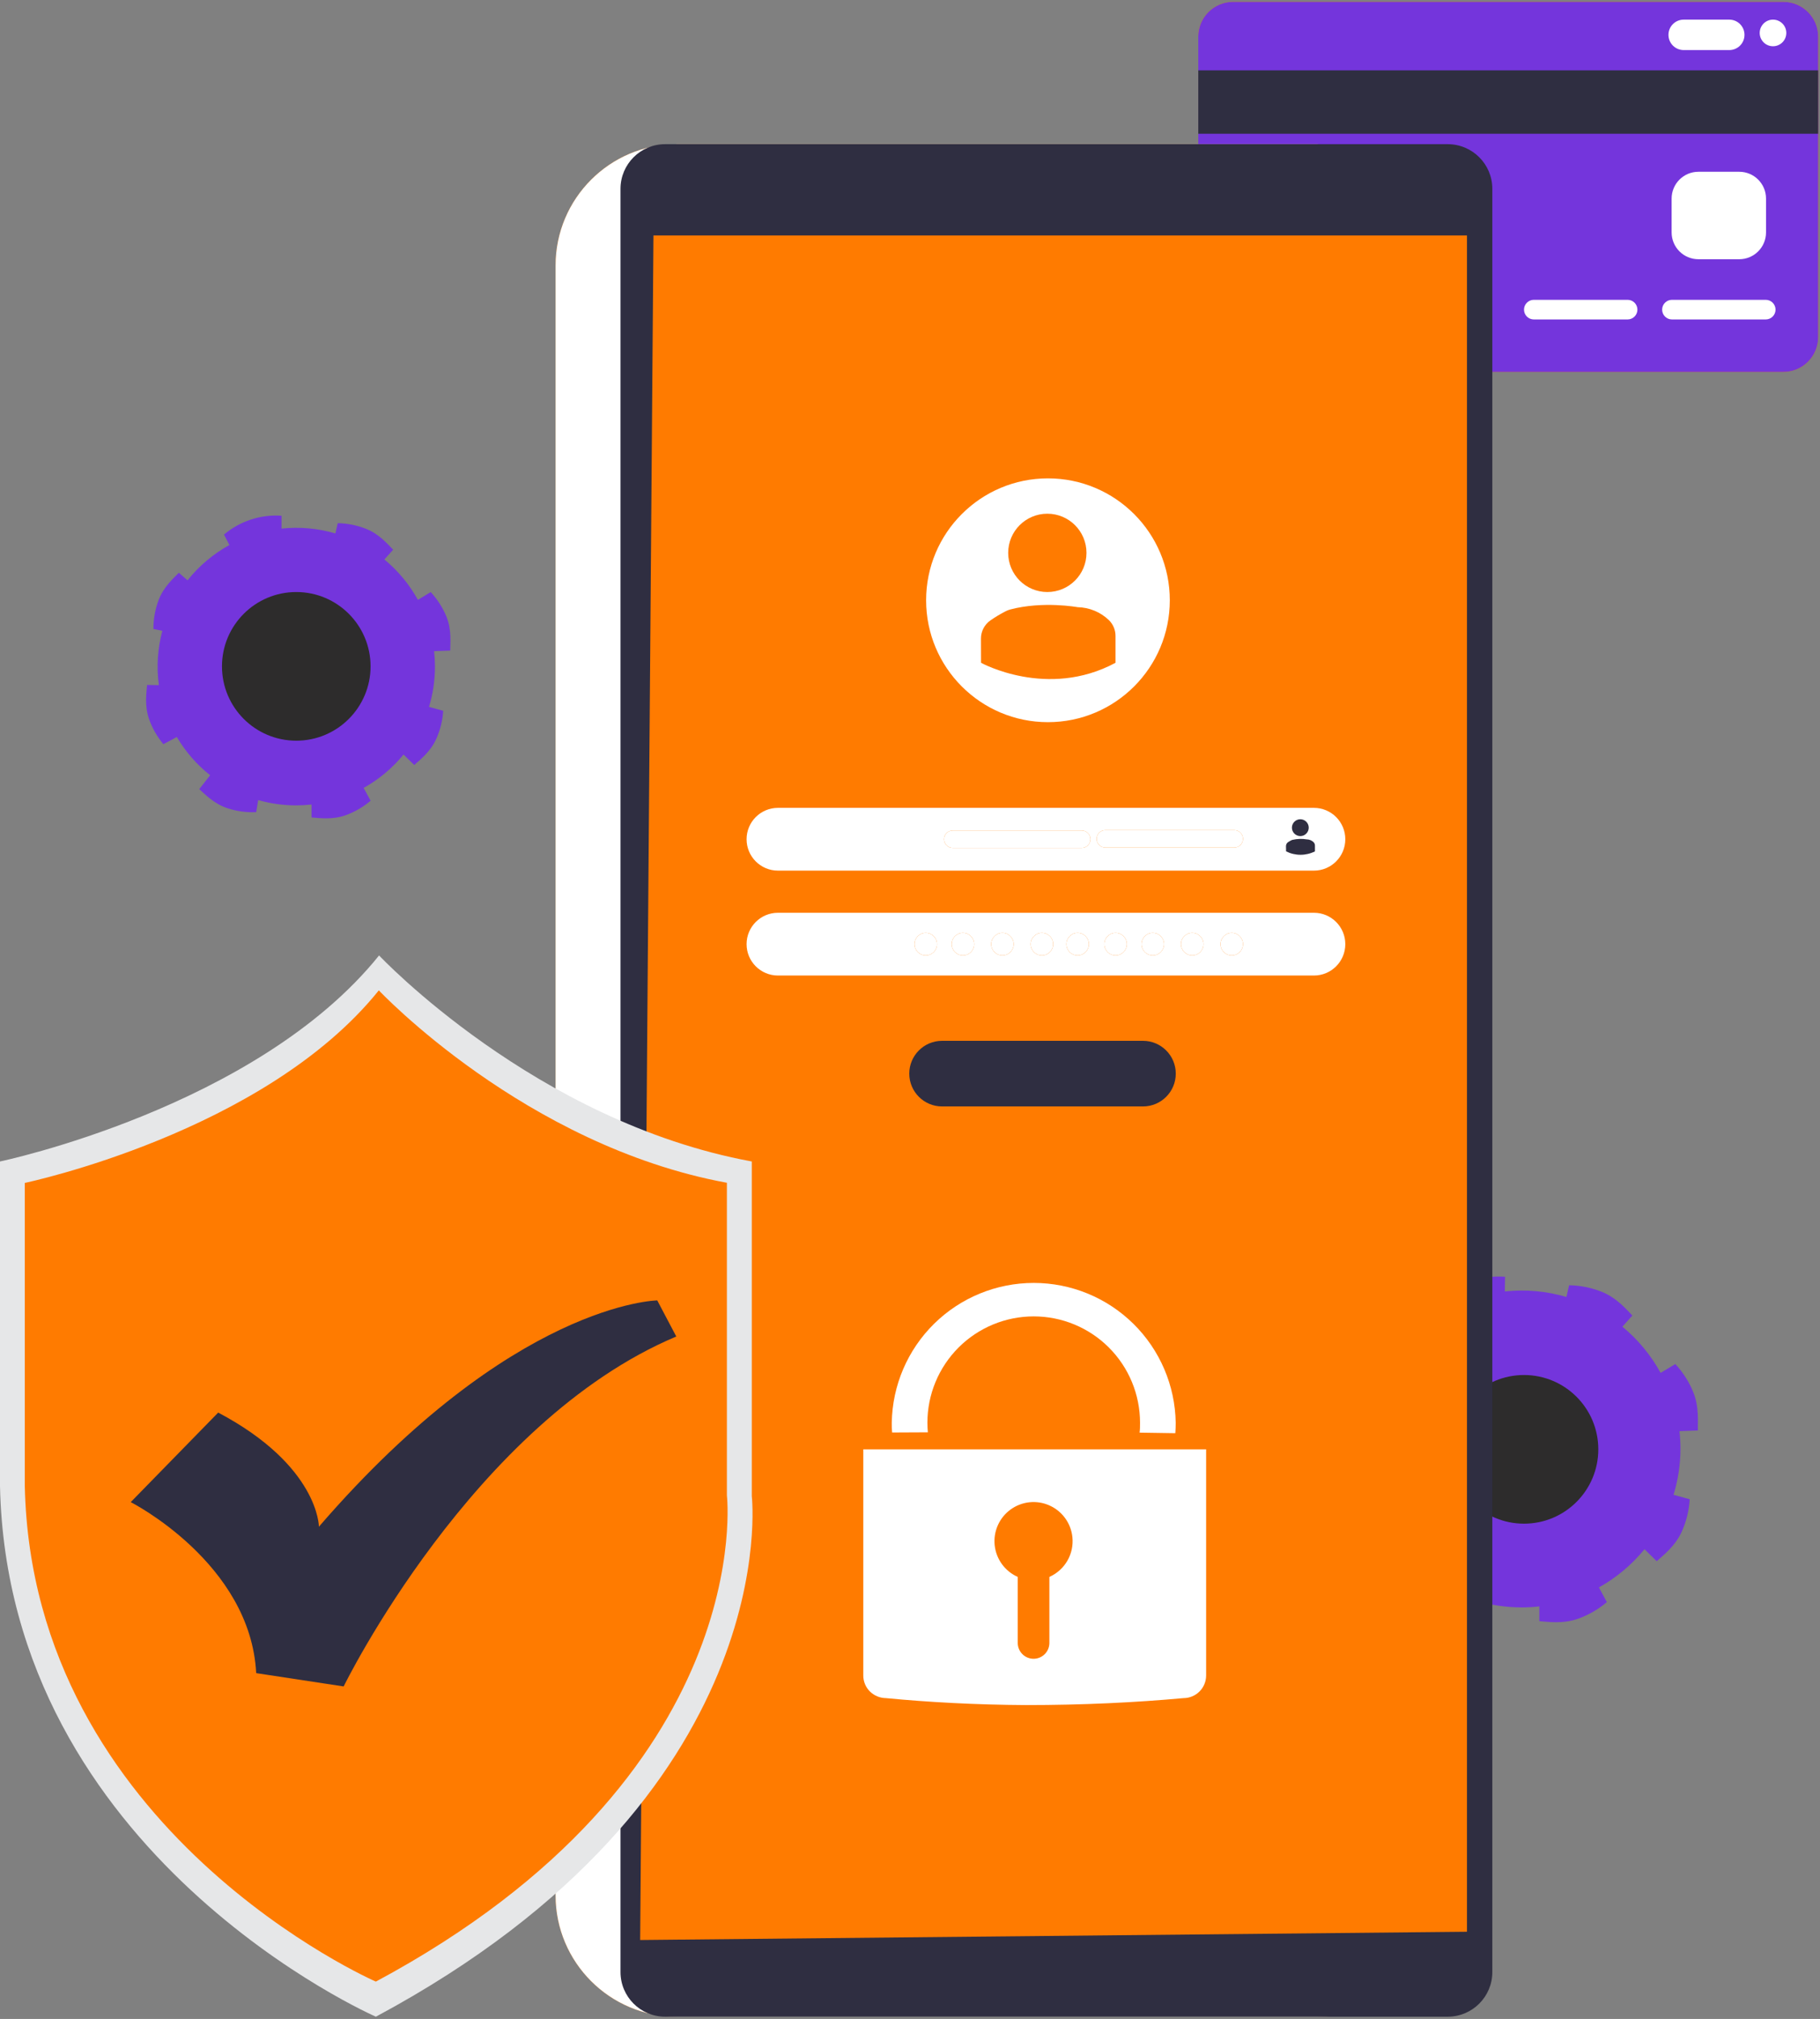 <svg width="524" height="581" viewBox="0 0 524 581" fill="none" xmlns="http://www.w3.org/2000/svg">
<rect x="0" y="0" width="524" height="581" fill="#808080" stroke="none"/>
<path d="M128.51 177.39C127.439 174.807 125.915 172.436 124.01 170.39L120.31 172.62C117.861 168.172 114.589 164.229 110.67 161L113.19 158.19C111.76 156.76 109.27 153.72 105.41 152.19C102.808 151.156 100.04 150.604 97.24 150.56L96.56 153.51C91.532 152.03 86.261 151.557 81.05 152.12C81.05 150.88 81.05 149.65 81.05 148.42C75.035 148.001 69.094 149.946 64.49 153.84L66.05 156.84C61.401 159.396 57.305 162.849 54 167L51.49 164.83C50.09 166.29 47.1 168.83 45.65 172.72C44.662 175.368 44.16 178.173 44.17 181L46.74 181.53C45.371 186.625 45.031 191.942 45.74 197.17L42.35 197.11C42.2 199.11 41.54 203 42.91 206.91C43.837 209.553 45.237 212.006 47.04 214.15L50.91 212.09C53.403 216.315 56.654 220.044 60.5 223.09L57.37 227.09C58.88 228.42 61.56 231.31 65.5 232.59C68.163 233.461 70.962 233.84 73.76 233.71L74.33 230.24C77.888 231.254 81.57 231.769 85.27 231.77C86.747 231.768 88.222 231.684 89.69 231.52C89.69 232.76 89.69 234 89.69 235.24C91.69 235.37 95.58 236.01 99.49 234.61C102.126 233.663 104.569 232.247 106.7 230.43L104.7 226.74C109.097 224.291 112.991 221.034 116.18 217.14L119.27 220.14C120.75 218.78 123.9 216.43 125.6 212.64C126.752 210.087 127.43 207.346 127.6 204.55L123.52 203.42C124.656 199.665 125.232 195.763 125.23 191.84C125.228 190.353 125.144 188.868 124.98 187.39L129.62 187.22C129.63 185.13 130.09 181.22 128.51 177.39Z" fill="#7435DC"/>
<path d="M487.48 400.54C486.263 397.585 484.522 394.875 482.34 392.54L478.11 395.08C475.32 389.989 471.587 385.476 467.11 381.78L469.98 378.57C468.36 376.94 465.51 373.46 461.1 371.72C458.123 370.545 454.96 369.915 451.76 369.86L450.99 373.23C445.242 371.542 439.217 371.001 433.26 371.64L433.32 367.41C426.444 366.938 419.655 369.162 414.39 373.61L416.18 377C410.835 379.946 406.133 383.931 402.35 388.72L399.47 386.24C397.88 387.9 394.47 390.82 392.8 395.24C391.685 398.241 391.119 401.418 391.13 404.62L394.06 405.23C393.034 409.069 392.516 413.026 392.52 417C392.523 419.054 392.663 421.105 392.94 423.14L389.06 423.07C388.9 425.37 388.14 429.8 389.71 434.27C390.769 437.29 392.369 440.092 394.43 442.54L398.85 440.19C401.719 445.007 405.448 449.258 409.85 452.73L406.27 457.25C408 458.78 411.06 462.07 415.56 463.54C418.603 464.535 421.802 464.969 425 464.82L425.65 460.82C429.716 461.979 433.922 462.568 438.15 462.57C439.837 462.57 441.524 462.473 443.2 462.28C443.2 463.7 443.2 465.12 443.2 466.53C445.49 466.68 449.93 467.41 454.39 465.81C457.402 464.731 460.194 463.115 462.63 461.04L460.35 456.82C465.377 454.012 469.828 450.28 473.47 445.82L476.99 449.27C478.69 447.72 482.29 445.02 484.23 440.7C485.532 437.777 486.298 434.644 486.49 431.45L481.83 430.16C483.145 425.873 483.819 421.414 483.83 416.93C483.825 415.233 483.728 413.537 483.54 411.85L488.84 411.65C488.76 409.38 489.28 404.92 487.48 400.54Z" fill="#7435DC"/>
<path d="M513.46 0.54H355.01C349.482 0.54 345 5.022 345 10.55V97.02C345 102.548 349.482 107.03 355.01 107.03H513.46C518.988 107.03 523.47 102.548 523.47 97.02V10.55C523.47 5.022 518.988 0.54 513.46 0.54Z" fill="#FF7B00"/>
<path d="M513.46 0.54H355.01C349.482 0.54 345 5.022 345 10.55V97.02C345 102.548 349.482 107.03 355.01 107.03H513.46C518.988 107.03 523.47 102.548 523.47 97.02V10.55C523.47 5.022 518.988 0.54 513.46 0.54Z" fill="#7435DC"/>
<path d="M523.47 20.25H345V38.49H523.47V20.25Z" fill="#2F2E41"/>
<path d="M497.88 5.65H484.75C482.331 5.65 480.37 7.611 480.37 10.03C480.37 12.449 482.331 14.41 484.75 14.41H497.88C500.299 14.41 502.26 12.449 502.26 10.03C502.26 7.611 500.299 5.65 497.88 5.65Z" fill="white"/>
<path d="M510.47 13.31C512.585 13.31 514.3 11.595 514.3 9.48C514.3 7.365 512.585 5.65 510.47 5.65C508.355 5.65 506.64 7.365 506.64 9.48C506.64 11.595 508.355 13.31 510.47 13.31Z" fill="white"/>
<path d="M500.75 49.43H488.99C484.732 49.43 481.28 52.882 481.28 57.14V66.89C481.28 71.148 484.732 74.6 488.99 74.6H500.75C505.008 74.6 508.46 71.148 508.46 66.89V57.14C508.46 52.882 505.008 49.43 500.75 49.43Z" fill="white"/>
<path d="M468.6 86.28H441.61C440.047 86.28 438.78 87.545 438.78 89.105C438.78 90.665 440.047 91.93 441.61 91.93H468.6C470.163 91.93 471.43 90.665 471.43 89.105C471.43 87.545 470.163 86.28 468.6 86.28Z" fill="white"/>
<path d="M508.37 86.28H481.38C479.817 86.28 478.55 87.545 478.55 89.105C478.55 90.665 479.817 91.93 481.38 91.93H508.37C509.933 91.93 511.2 90.665 511.2 89.105C511.2 87.545 509.933 86.28 508.37 86.28Z" fill="white"/>
<path d="M438.78 438.47C450.593 438.47 460.17 428.893 460.17 417.08C460.17 405.267 450.593 395.69 438.78 395.69C426.967 395.69 417.39 405.267 417.39 417.08C417.39 428.893 426.967 438.47 438.78 438.47Z" fill="#2D2C2C"/>
<path d="M379.32 41.49H194.89C175.599 41.49 159.96 57.129 159.96 76.42V545.42C159.96 564.711 175.599 580.35 194.89 580.35H379.32C398.611 580.35 414.25 564.711 414.25 545.42V76.42C414.25 57.129 398.611 41.49 379.32 41.49Z" fill="#FF7B00"/>
<path d="M379.32 41.49H194.89C175.599 41.49 159.96 57.129 159.96 76.42V545.42C159.96 564.711 175.599 580.35 194.89 580.35H379.32C398.611 580.35 414.25 564.711 414.25 545.42V76.42C414.25 57.129 398.611 41.49 379.32 41.49Z" fill="white"/>
<path d="M416.81 41.49H191.5C184.403 41.49 178.65 47.243 178.65 54.34V567.5C178.65 574.597 184.403 580.35 191.5 580.35H416.81C423.907 580.35 429.66 574.597 429.66 567.5V54.34C429.66 47.243 423.907 41.49 416.81 41.49Z" fill="#2F2E41"/>
<path d="M422.36 555.9L184.31 558.28L188.14 67.75H422.36V555.9Z" fill="#FF7B00"/>
<path d="M301.72 207.82C321.094 207.82 336.8 192.114 336.8 172.74C336.8 153.366 321.094 137.66 301.72 137.66C282.346 137.66 266.64 153.366 266.64 172.74C266.64 192.114 282.346 207.82 301.72 207.82Z" fill="white"/>
<path d="M301.54 170.37C307.764 170.37 312.81 165.324 312.81 159.1C312.81 152.876 307.764 147.83 301.54 147.83C295.316 147.83 290.27 152.876 290.27 159.1C290.27 165.324 295.316 170.37 301.54 170.37Z" fill="#FF7B00"/>
<path d="M282.45 190.73C282.45 190.73 301.54 201.28 321.17 190.73V183C321.171 182.15 321.001 181.309 320.672 180.526C320.342 179.742 319.858 179.033 319.25 178.44C316.82 176.121 313.609 174.797 310.25 174.73C310.25 174.73 300.33 172.9 290.86 175.39C290.434 175.5 290.021 175.658 289.63 175.86C288.054 176.657 286.536 177.566 285.09 178.58C284.267 179.17 283.596 179.947 283.133 180.848C282.671 181.749 282.43 182.747 282.43 183.76L282.45 190.73Z" fill="#FF7B00"/>
<path d="M378.3 232.48H223.98C218.993 232.48 214.95 236.523 214.95 241.51C214.95 246.497 218.993 250.54 223.98 250.54H378.3C383.287 250.54 387.33 246.497 387.33 241.51C387.33 236.523 383.287 232.48 378.3 232.48Z" fill="white"/>
<path d="M311.45 244H274.3C273.637 244 273.001 243.737 272.532 243.268C272.063 242.799 271.8 242.163 271.8 241.5C271.8 240.837 272.063 240.201 272.532 239.732C273.001 239.263 273.637 239 274.3 239H311.45C312.113 239 312.749 239.263 313.218 239.732C313.687 240.201 313.95 240.837 313.95 241.5C313.95 242.163 313.687 242.799 313.218 243.268C312.749 243.737 312.113 244 311.45 244Z" fill="#FF7B00"/>
<path d="M355.38 243.9H318.23C317.567 243.9 316.931 243.637 316.462 243.168C315.993 242.699 315.73 242.063 315.73 241.4C315.73 240.737 315.993 240.101 316.462 239.632C316.931 239.163 317.567 238.9 318.23 238.9H355.38C356.043 238.9 356.679 239.163 357.148 239.632C357.617 240.101 357.88 240.737 357.88 241.4C357.88 242.063 357.617 242.699 357.148 243.168C356.679 243.637 356.043 243.9 355.38 243.9Z" fill="#FF7B00"/>
<path d="M311.45 244H274.3C273.637 244 273.001 243.737 272.532 243.268C272.063 242.799 271.8 242.163 271.8 241.5C271.8 240.837 272.063 240.201 272.532 239.732C273.001 239.263 273.637 239 274.3 239H311.45C312.113 239 312.749 239.263 313.218 239.732C313.687 240.201 313.95 240.837 313.95 241.5C313.95 242.163 313.687 242.799 313.218 243.268C312.749 243.737 312.113 244 311.45 244Z" fill="white"/>
<path d="M355.38 243.9H318.23C317.567 243.9 316.931 243.637 316.462 243.168C315.993 242.699 315.73 242.063 315.73 241.4C315.73 240.737 315.993 240.101 316.462 239.632C316.931 239.163 317.567 238.9 318.23 238.9H355.38C356.043 238.9 356.679 239.163 357.148 239.632C357.617 240.101 357.88 240.737 357.88 241.4C357.88 242.063 357.617 242.699 357.148 243.168C356.679 243.637 356.043 243.9 355.38 243.9Z" fill="white"/>
<path d="M378.3 262.67H223.98C218.993 262.67 214.95 266.713 214.95 271.7C214.95 276.687 218.993 280.73 223.98 280.73H378.3C383.287 280.73 387.33 276.687 387.33 271.7C387.33 266.713 383.287 262.67 378.3 262.67Z" fill="white"/>
<path d="M266.54 274.94C268.329 274.94 269.78 273.489 269.78 271.7C269.78 269.911 268.329 268.46 266.54 268.46C264.751 268.46 263.3 269.911 263.3 271.7C263.3 273.489 264.751 274.94 266.54 274.94Z" fill="#FF7B00"/>
<path d="M277.24 274.94C279.029 274.94 280.48 273.489 280.48 271.7C280.48 269.911 279.029 268.46 277.24 268.46C275.451 268.46 274 269.911 274 271.7C274 273.489 275.451 274.94 277.24 274.94Z" fill="#FF7B00"/>
<path d="M288.61 274.94C290.399 274.94 291.85 273.489 291.85 271.7C291.85 269.911 290.399 268.46 288.61 268.46C286.821 268.46 285.37 269.911 285.37 271.7C285.37 273.489 286.821 274.94 288.61 274.94Z" fill="#FF7B00"/>
<path d="M299.98 274.94C301.769 274.94 303.22 273.489 303.22 271.7C303.22 269.911 301.769 268.46 299.98 268.46C298.191 268.46 296.74 269.911 296.74 271.7C296.74 273.489 298.191 274.94 299.98 274.94Z" fill="#FF7B00"/>
<path d="M310.26 274.94C312.049 274.94 313.5 273.489 313.5 271.7C313.5 269.911 312.049 268.46 310.26 268.46C308.471 268.46 307.02 269.911 307.02 271.7C307.02 273.489 308.471 274.94 310.26 274.94Z" fill="#FF7B00"/>
<path d="M321.19 274.94C322.979 274.94 324.43 273.489 324.43 271.7C324.43 269.911 322.979 268.46 321.19 268.46C319.401 268.46 317.95 269.911 317.95 271.7C317.95 273.489 319.401 274.94 321.19 274.94Z" fill="#FF7B00"/>
<path d="M331.9 274.94C333.689 274.94 335.14 273.489 335.14 271.7C335.14 269.911 333.689 268.46 331.9 268.46C330.111 268.46 328.66 269.911 328.66 271.7C328.66 273.489 330.111 274.94 331.9 274.94Z" fill="#FF7B00"/>
<path d="M343.26 274.94C345.049 274.94 346.5 273.489 346.5 271.7C346.5 269.911 345.049 268.46 343.26 268.46C341.471 268.46 340.02 269.911 340.02 271.7C340.02 273.489 341.471 274.94 343.26 274.94Z" fill="#FF7B00"/>
<path d="M354.64 274.94C356.429 274.94 357.88 273.489 357.88 271.7C357.88 269.911 356.429 268.46 354.64 268.46C352.851 268.46 351.4 269.911 351.4 271.7C351.4 273.489 352.851 274.94 354.64 274.94Z" fill="#FF7B00"/>
<path d="M266.54 274.94C268.329 274.94 269.78 273.489 269.78 271.7C269.78 269.911 268.329 268.46 266.54 268.46C264.751 268.46 263.3 269.911 263.3 271.7C263.3 273.489 264.751 274.94 266.54 274.94Z" fill="white"/>
<path d="M277.24 274.94C279.029 274.94 280.48 273.489 280.48 271.7C280.48 269.911 279.029 268.46 277.24 268.46C275.451 268.46 274 269.911 274 271.7C274 273.489 275.451 274.94 277.24 274.94Z" fill="white"/>
<path d="M288.61 274.94C290.399 274.94 291.85 273.489 291.85 271.7C291.85 269.911 290.399 268.46 288.61 268.46C286.821 268.46 285.37 269.911 285.37 271.7C285.37 273.489 286.821 274.94 288.61 274.94Z" fill="white"/>
<path d="M299.98 274.94C301.769 274.94 303.22 273.489 303.22 271.7C303.22 269.911 301.769 268.46 299.98 268.46C298.191 268.46 296.74 269.911 296.74 271.7C296.74 273.489 298.191 274.94 299.98 274.94Z" fill="white"/>
<path d="M310.26 274.94C312.049 274.94 313.5 273.489 313.5 271.7C313.5 269.911 312.049 268.46 310.26 268.46C308.471 268.46 307.02 269.911 307.02 271.7C307.02 273.489 308.471 274.94 310.26 274.94Z" fill="white"/>
<path d="M321.19 274.94C322.979 274.94 324.43 273.489 324.43 271.7C324.43 269.911 322.979 268.46 321.19 268.46C319.401 268.46 317.95 269.911 317.95 271.7C317.95 273.489 319.401 274.94 321.19 274.94Z" fill="white"/>
<path d="M331.9 274.94C333.689 274.94 335.14 273.489 335.14 271.7C335.14 269.911 333.689 268.46 331.9 268.46C330.111 268.46 328.66 269.911 328.66 271.7C328.66 273.489 330.111 274.94 331.9 274.94Z" fill="white"/>
<path d="M343.26 274.94C345.049 274.94 346.5 273.489 346.5 271.7C346.5 269.911 345.049 268.46 343.26 268.46C341.471 268.46 340.02 269.911 340.02 271.7C340.02 273.489 341.471 274.94 343.26 274.94Z" fill="white"/>
<path d="M354.64 274.94C356.429 274.94 357.88 273.489 357.88 271.7C357.88 269.911 356.429 268.46 354.64 268.46C352.851 268.46 351.4 269.911 351.4 271.7C351.4 273.489 352.851 274.94 354.64 274.94Z" fill="white"/>
<path d="M329.08 299.52H271.23C266.016 299.52 261.79 303.746 261.79 308.96C261.79 314.174 266.016 318.4 271.23 318.4H329.08C334.294 318.4 338.52 314.174 338.52 308.96C338.52 303.746 334.294 299.52 329.08 299.52Z" fill="#2F2E41"/>
<path d="M338.39 412.43C338.46 411.43 338.5 410.43 338.5 409.43C338.332 398.7 333.952 388.466 326.305 380.938C318.657 373.409 308.356 369.189 297.625 369.189C286.894 369.189 276.593 373.409 268.945 380.938C261.298 388.466 256.918 398.7 256.75 409.43C256.75 410.37 256.75 411.3 256.85 412.23L267.14 412.18C267.06 411.27 267.01 410.36 267.01 409.43C267.01 401.312 270.235 393.526 275.975 387.785C281.716 382.045 289.502 378.82 297.62 378.82C305.738 378.82 313.524 382.045 319.265 387.785C325.005 393.526 328.23 401.312 328.23 409.43C328.23 410.43 328.23 411.33 328.1 412.27L338.39 412.43Z" fill="white"/>
<path d="M340.75 488.67C326.92 489.93 311.75 490.67 295.41 490.67C280.98 490.59 267.49 489.86 255.06 488.67C253.338 488.651 251.689 487.967 250.46 486.76C249.854 486.157 249.373 485.44 249.045 484.651C248.718 483.861 248.549 483.015 248.55 482.16V417.08H347.26V482.16C347.257 483.886 346.571 485.54 345.35 486.76C344.13 487.981 342.476 488.667 340.75 488.67Z" fill="white"/>
<path d="M308.76 442.36C309.003 444.721 308.493 447.099 307.302 449.152C306.111 451.205 304.3 452.829 302.13 453.79V472.79C302.13 473.998 301.651 475.156 300.798 476.011C299.945 476.866 298.788 477.347 297.58 477.35C296.371 477.35 295.211 476.87 294.356 476.014C293.5 475.159 293.02 473.999 293.02 472.79V453.79C291.211 452.991 289.645 451.728 288.48 450.131C287.314 448.533 286.59 446.657 286.381 444.69C286.172 442.724 286.485 440.737 287.288 438.93C288.092 437.123 289.357 435.559 290.958 434.397C292.558 433.235 294.436 432.516 296.403 432.311C298.37 432.106 300.356 432.423 302.161 433.231C303.967 434.038 305.527 435.307 306.686 436.91C307.844 438.513 308.56 440.393 308.76 442.36Z" fill="#FF7B00"/>
<path d="M0 334.24C0 334.24 73.83 318.84 109.14 274.95C109.14 274.95 154.08 322.77 216.45 334.24V430.54C216.45 430.54 226.54 516.92 108.22 580.35C108.22 580.35 2.28 534.16 0 427.65V334.24Z" fill="#E6E7E8"/>
<path d="M7.14 340.41C7.14 340.41 76.09 326 109.07 285C109.07 285 151.07 329.66 209.28 340.37V430.31C209.28 430.31 218.7 511 108.21 570.25C108.21 570.25 9.27 527.12 7.14 427.65V340.41Z" fill="#FF7B00"/>
<path d="M37.64 432.27C37.64 432.27 72.12 449.74 73.76 481.48L98.94 485.31C98.94 485.31 136.15 409.24 194.71 384.61L189.23 374.22C189.23 374.22 147.64 374.76 91.82 439.34C91.82 439.34 91.82 421.83 62.82 406.5L37.64 432.27Z" fill="#2F2E41"/>
<path d="M85.3 213.15C97.113 213.15 106.69 203.573 106.69 191.76C106.69 179.947 97.113 170.37 85.3 170.37C73.487 170.37 63.91 179.947 63.91 191.76C63.91 203.573 73.487 213.15 85.3 213.15Z" fill="#2D2C2C"/>
<path d="M374.38 240.6C375.717 240.6 376.8 239.517 376.8 238.18C376.8 236.843 375.717 235.76 374.38 235.76C373.043 235.76 371.96 236.843 371.96 238.18C371.96 239.517 373.043 240.6 374.38 240.6Z" fill="#2F2E41"/>
<path d="M370.28 245C371.57 245.647 372.992 245.983 374.435 245.983C375.878 245.983 377.3 245.647 378.59 245V243.34C378.592 243.154 378.557 242.97 378.486 242.799C378.416 242.627 378.312 242.471 378.18 242.34C377.658 241.844 376.97 241.562 376.25 241.55C374.868 241.324 373.454 241.372 372.09 241.69C371.997 241.715 371.907 241.748 371.82 241.79C371.473 241.958 371.138 242.152 370.82 242.37C370.643 242.498 370.499 242.667 370.4 242.861C370.301 243.056 370.25 243.272 370.25 243.49L370.28 245Z" fill="#2F2E41"/>
</svg>
